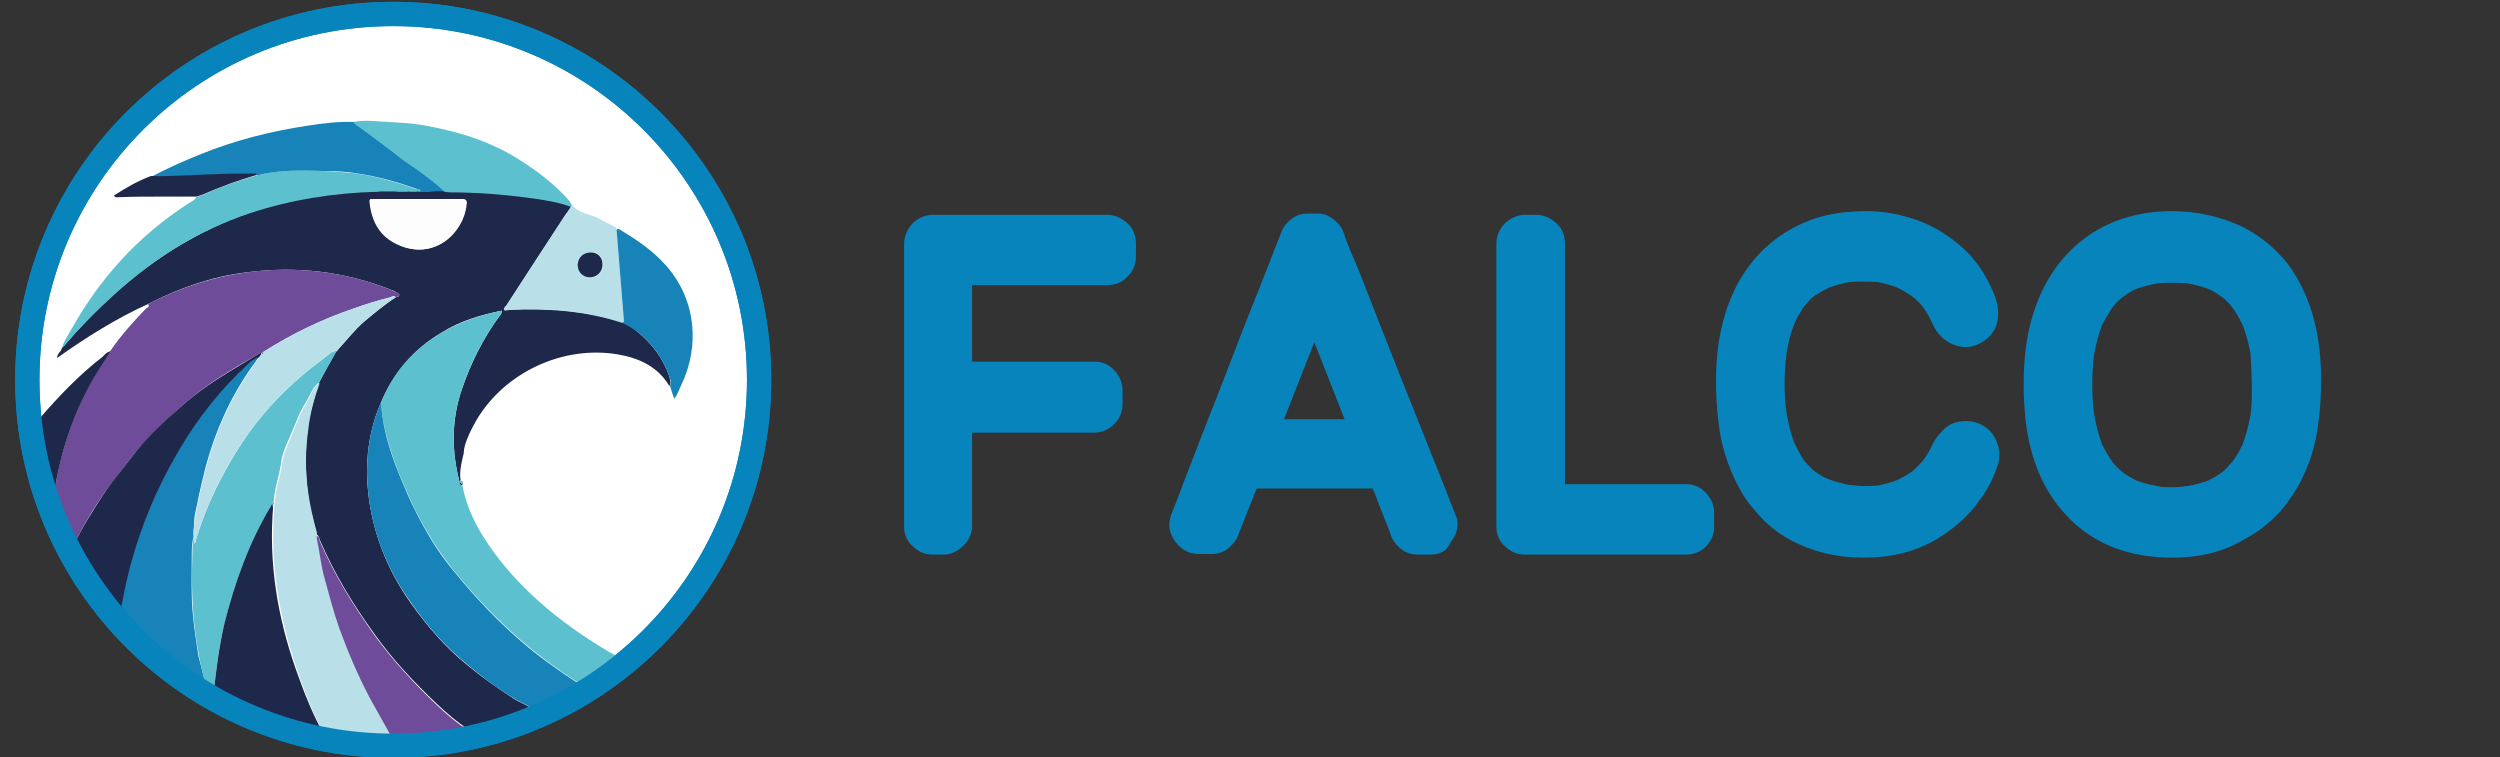 <?xml version="1.0" encoding="utf-8"?>
<!-- Generator: Adobe Illustrator 26.0.1, SVG Export Plug-In . SVG Version: 6.00 Build 0)  -->
<svg version="1.1" xmlns="http://www.w3.org/2000/svg" xmlns:xlink="http://www.w3.org/1999/xlink" x="0px" y="0px"
	 viewBox="0 0 412 124.8" style="enable-background:new 0 0 412 124.8;" xml:space="preserve">
<rect x="0" y="0" width="412" height="124.8" fill="#333333" stroke="none"/>
<style type="text/css">
	.st0{fill:#FFFFFF;stroke:#0884BD;stroke-width:4;stroke-miterlimit:10;}
	.st1{fill:none;}
	.st2{enable-background:new    ;}
	.st3{fill:#0884BD;}
	.st4{fill:#1E284A;}
	.st5{fill:#6F4C99;}
	.st6{fill:#5DC0CE;}
	.st7{fill:#1883B9;}
	.st8{fill:#B9E0E9;}
	.st9{fill:#FDFDFD;}
	.st10{fill:none;stroke:#0884BD;stroke-width:4;stroke-miterlimit:10;}
</style>
<g id="Calque_1">
	<circle class="st0" cx="64.8" cy="62.6" r="60.3"/>
	<circle class="st1" cx="65.8" cy="64.6" r="60.3"/>
	<g class="st2">
		<path class="st3" d="M155.5,91.4h-1.8c-1.3,0-2.4-0.5-3.3-1.4c-1-0.9-1.4-2-1.4-3.3V40.2c0-1.3,0.5-2.4,1.4-3.4
			c1-0.9,2.1-1.4,3.3-1.4h28.7c1.3,0,2.4,0.5,3.4,1.4s1.4,2.1,1.4,3.4v2.1c0,1.3-0.5,2.4-1.4,3.3c-0.9,1-2.1,1.4-3.4,1.4h-22.2v12.6
			h20.3c1.2,0,2.3,0.5,3.2,1.5s1.3,2.1,1.3,3.3v2.2c0,1.3-0.5,2.4-1.4,3.3s-2,1.4-3.3,1.4h-20.1v15.3c0,1.3-0.5,2.4-1.4,3.3
			S156.8,91.4,155.5,91.4z"/>
	</g>
	<g class="st2">
		<rect x="189.8" y="23.5" class="st1" width="216.8" height="80.9"/>
		<path class="st3" d="M235.7,91.4h-2c-1.1,0-2.1-0.3-2.9-1s-1.4-1.5-1.7-2.5v-0.1l-2.1-5.3c-0.2-0.7-0.5-1.3-0.8-2
			c-0.2,0-6.6,0-19.1,0l-2.9,7.3c-0.3,1-0.9,1.8-1.7,2.5c-0.8,0.7-1.8,1-2.9,1h-2c-1.5,0-2.8-0.6-3.8-1.9c-0.7-0.9-1.1-1.9-1.1-3
			c0-0.4,0.1-0.8,0.2-1.2c0,0,0,0,0-0.1c0.5-1.2,1-2.5,1.5-3.8l0.7-1.9c1.5-3.9,3-7.7,4.5-11.6c1.8-4.5,3.5-9,5.2-13.4l4.4-11.1
			c0.6-1.6,1.2-3.1,1.8-4.6c0.3-1,0.9-1.9,1.7-2.5c0.8-0.7,1.8-1,2.8-1h1.7c0.6,0,1.2,0.1,1.7,0.4l0.5,0.3c1.1,0.7,1.8,1.6,2.2,2.9
			c0,0,0,0,0,0.1c0.7,1.9,1.5,3.8,2.3,5.6c4.7,12.1,9.5,24.1,14.3,36.1l1.8,4.6c0.2,0.4,0.2,0.8,0.2,1.2c0,1.1-0.4,2-1.1,2.9
			C238.5,90.8,237.3,91.4,235.7,91.4z M221.6,69.1l-5-12.7l-5,12.7H221.6z"/>
		<path class="st3" d="M277.8,91.4h-26.5c-1.3,0-2.4-0.5-3.3-1.4c-1-0.9-1.4-2-1.4-3.3V40.2c0-1.3,0.5-2.4,1.4-3.4
			c1-0.9,2.1-1.4,3.3-1.4h1.8c1.3,0,2.4,0.5,3.4,1.4s1.4,2.1,1.4,3.4v39.6H278c1.2,0,2.3,0.5,3.2,1.5s1.3,2.1,1.3,3.3v2.2
			c0,1.3-0.5,2.4-1.4,3.3S279.1,91.4,277.8,91.4z"/>
		<path class="st3" d="M307.1,91.9c-4.5,0-8.5-1-12-2.9c-2.3-1.2-4.3-2.9-6-5c-1-1.1-1.8-2.3-2.5-3.6c-1.8-3.4-3-7-3.4-10.9
			c-0.3-2.3-0.4-4.5-0.4-6.8c0-6.2,1.2-11.6,3.7-16.2c2.9-5.1,7.1-8.6,12.6-10.5c2.5-0.8,5.3-1.2,8.5-1.2c2.8,0,5.5,0.5,8.1,1.4
			c2.9,1,5.5,2.6,7.8,4.7c2,1.8,3.5,4,4.6,6.4c0.8,1.6,1.2,3,1.2,4.3c0,1.9-0.7,3.4-2.2,4.5c-1,0.7-2.1,1.1-3.2,1.1
			c-0.5,0-0.9-0.1-1.4-0.2c-1.9-0.6-3.3-1.9-4.1-3.8c-0.4-0.9-0.9-1.8-1.5-2.6c-0.5-0.7-1.1-1.2-1.8-1.8c-0.8-0.5-1.6-1-2.4-1.4
			c-1.1-0.4-2.1-0.7-3.2-0.9c-0.8-0.1-1.6-0.1-2.4-0.1c-0.8,0-1.6,0-2.4,0.1c-1.1,0.2-2.2,0.5-3.3,0.9c-0.8,0.4-1.5,0.8-2.3,1.3
			c-0.7,0.5-1.2,1.1-1.8,1.8c-0.6,0.9-1.2,1.9-1.6,2.9c-0.6,1.4-1,3-1.3,5c-0.2,1.6-0.3,3.2-0.3,4.8c0,1.6,0.1,3.3,0.3,4.8
			c0.3,1.7,0.7,3.4,1.3,5c0.5,1,1,2,1.6,2.9c0.5,0.6,1.1,1.2,1.8,1.8c0.7,0.5,1.5,1,2.3,1.3c1.1,0.4,2.2,0.7,3.3,0.9
			c0.9,0.1,1.7,0.2,2.5,0.2c0.8,0,1.5,0,2.3-0.1c1.1-0.2,2.2-0.5,3.2-0.9c0.8-0.4,1.6-0.8,2.4-1.4c0.6-0.5,1.2-1.1,1.8-1.8
			c0.6-0.8,1.1-1.6,1.5-2.5c0.4-0.9,1-1.7,1.7-2.4c1-1.1,2.3-1.6,3.9-1.6c1.2,0,2.2,0.3,3.2,1c1,0.7,1.6,1.6,2,2.8
			c0.2,0.6,0.3,1.1,0.3,1.7c0,0.7-0.1,1.4-0.4,2.1c-0.6,1.8-1.5,3.6-2.7,5.2c-1.7,2.5-3.9,4.5-6.5,6.2
			C316.2,90.8,312,91.9,307.1,91.9z"/>
		<path class="st3" d="M358,91.9c-8.6,0-15.1-3.2-19.6-9.6c-2.9-4.2-4.5-9.5-4.8-15.8c-0.1-1.1-0.1-2.2-0.1-3.4
			c0-7.4,1.6-13.5,4.9-18.4c1.6-2.4,3.6-4.4,6.1-6.1c3.8-2.5,8.3-3.8,13.4-3.8c4.2,0,8.1,0.9,11.7,2.6c2.4,1.2,4.6,2.9,6.4,4.9
			l0.2,0.2c0.9,1,1.7,2.2,2.4,3.4c2.6,4.6,3.9,10,3.9,16.3v0.7c0,2.2-0.1,4.4-0.4,6.5c-0.6,5.4-2.5,10-5.5,13.9
			c-1.8,2.3-4,4.1-6.6,5.5C366.4,91,362.4,91.9,358,91.9z M358,80.3c0.8,0,1.7-0.1,2.5-0.2c1.1-0.2,2.3-0.5,3.4-0.9
			c0.8-0.4,1.5-0.8,2.2-1.3c0.7-0.5,1.2-1.2,1.8-1.8c0.7-0.9,1.2-1.9,1.7-2.9c0.6-1.6,1-3.3,1.3-4.9c0.2-1.4,0.2-2.7,0.2-4.1
			c0-1.9-0.1-3.9-0.2-5.8c-0.3-1.7-0.7-3.3-1.3-4.8c-0.5-1-1-2-1.7-2.9c-0.5-0.7-1.1-1.3-1.8-1.8c-0.7-0.5-1.4-1-2.2-1.3
			c-1.1-0.4-2.2-0.7-3.4-0.9c-0.8-0.1-1.7-0.1-2.5-0.1c-0.9,0-1.7,0-2.5,0.1c-1.1,0.2-2.3,0.5-3.4,0.9c-0.8,0.3-1.5,0.8-2.2,1.3
			c-0.7,0.5-1.3,1.1-1.8,1.8c-0.6,0.9-1.2,1.9-1.7,2.9c-0.6,1.6-1,3.2-1.3,4.9c-0.2,1.6-0.3,3.2-0.3,4.9c0,1.6,0.1,3.3,0.3,4.8
			c0.3,1.7,0.7,3.4,1.3,5c0.5,1,1.1,2,1.7,2.9c0.5,0.7,1.2,1.3,1.8,1.8c0.7,0.5,1.4,0.9,2.2,1.3c1.1,0.4,2.2,0.7,3.4,0.9
			C356.2,80.3,357.1,80.3,358,80.3z"/>
	</g>
</g>
<g id="Calque_2">
	<path class="st4" d="M110.3,63.6c-1.9-3.2-5-4.6-8.5-5.2c-9-1.5-18.5,2.9-23.2,10.7c-0.8,1.4-1.6,2.9-2,4.4
		c-0.2,0.6-0.1,1.2-0.3,1.7c-0.3,1.3-0.6,2.6-0.4,3.9c-0.1,0.3-0.1,0.5,0.3,0.6c0,0.1,0,0.2,0,0.3c-0.5,0-0.5-0.4-0.5-0.7
		c-1.3-5.1-1.3-10.1,0.4-15.1c1.5-4.4,3.5-8.4,6.2-12.1c0.2-0.2,0.4-0.5,0.4-0.9c-3.5,0.7-6.9,1.7-9.9,3.6c-4.6,2.7-7.9,6.6-10,11.5
		C60.4,71.8,60,77.6,61,83.5c1,5.8,3.3,11.1,6.7,15.9c2.7,3.8,5.7,7.3,9.3,10.2c2.4,2,5,3.8,7.6,5.5c1.1,0.7,2.4,1.1,3.4,2
		c-0.2,0.1-0.3,0.3-0.5,0.3c-3.1,1.3-6.3,2.4-9.6,3.1c-0.3-0.1-0.5-0.1-0.7-0.3c-1.9-1.2-3.6-2.7-5.2-4.2
		c-3.7-3.5-7.2-7.2-10.2-11.4c-3.5-4.8-6.6-9.9-9-15.4c-0.2-0.4-0.2-0.9-0.6-1.1c0-0.1,0-0.2-0.1-0.3c0,0,0.1-0.1,0.1-0.1
		c0,0-0.1-0.1-0.1-0.1c-0.6-2.1-1.1-4.3-1.4-6.5c-0.4-3.5-0.4-7,0-10.4c0.3-2.6,1.1-5.2,1.9-7.7c0.4-0.8,0.9-1.6,1.3-2.4
		c0.5-0.9,1-1.9,1.6-2.8c0,0,0,0,0,0c0.1,0,0.2-0.1,0.2-0.2c1.4-1.5,2.7-3.2,4.3-4.6c1.7-1.4,3.3-2.8,5.2-4c0.3-0.1,0.6-0.1,0.6-0.4
		c0-0.3-0.4-0.3-0.6-0.5c-0.3-0.2-0.6-0.3-0.9-0.4c-7.7-3-15.6-3.9-23.8-2.8c-5.7,0.7-11,2.6-16.1,5.2c-5.3,2.4-10.2,5.5-15,8.9
		c0-0.8,0.8-1.1,0.8-1.7c0.1-0.1,0.3-0.2,0.4-0.4c2.6-3,5.4-5.9,8.4-8.6c6.5-5.8,13.7-10.3,22-13.2c6.9-2.4,14-3.5,21.3-3.6
		c1.1,0,2.3,0,3.4,0c0.5,0,1,0,1.5,0c0.1,0,0.2,0,0.4,0c0.4,0,0.7,0,1.1,0c0.1,0,0.3,0,0.4,0c0.1,0,0.2,0,0.3,0c1.3,0.2,2.7-0.3,4,0
		c0.2,0,0.5,0.1,0.7,0.1c4.9,0,9.7,0.3,14.5,1.1c1.9,0.3,3.8,0.6,5.6,1.3c-0.3,0.5-0.6,0.9-1,1.4c-3.2,5-6.5,10-9.7,14.9
		c-0.1,0.2-0.5,0.4-0.3,0.7c0.2,0.2,0.4,0,0.7,0c6.3-0.3,12.6,0.2,18.7,2.1c1,0.4,1.8,1,2.5,1.6c2.4,2,4.2,4.4,5.2,7.3
		C110.4,62.6,110.7,63.1,110.3,63.6z M68.9,32.8C68.9,32.8,68.9,32.8,68.9,32.8c-2.4,0-4.9,0-7.3,0c-0.3,0-0.7-0.1-0.6,0.5
		c0.3,3.2,1.7,5.6,4.6,7c6.1,2.8,10.9-2.1,11.3-6.6c0.1-0.7-0.1-0.9-0.8-0.9C73.6,32.8,71.2,32.8,68.9,32.8z"/>
	<path class="st5" d="M24.4,50.1c5.1-2.6,10.4-4.4,16.1-5.2c8.2-1.1,16.1-0.2,23.8,2.8c0.3,0.1,0.6,0.3,0.9,0.4
		c0.2,0.1,0.6,0.1,0.6,0.5c0,0.3-0.4,0.3-0.6,0.4c-0.3-0.4-0.6-0.1-0.9,0c-2,0.5-3.9,1.1-5.9,1.8c-5.3,1.8-10.3,4.2-15,7.2
		c-0.1,0.1-0.2,0.1-0.3,0.2c0,0,0,0,0,0c-0.1,0-0.3,0.1-0.4,0.1c-4.4,2.5-8.7,5-12.5,8.4c-3,2.7-5.9,5.3-8.4,8.5
		c-1.4,1.9-2.9,3.7-4.3,5.6c-2.1,3-4,6.1-5.5,9.4c-1.4-2.5-2.5-5.1-3.3-7.8c0.1-0.1,0.1-0.1,0.1-0.2c0.3-2.4,0.8-4.8,1.4-7.2
		c1.1-4.2,2.7-8.2,4.8-12c1-1.8,2-3.5,3.2-5.2c1.7-2.5,3.8-4.8,5.9-7C24.3,50.7,24.7,50.6,24.4,50.1z"/>
	<path class="st6" d="M62.8,66.3c2-5,5.4-8.8,10-11.5c3.1-1.8,6.4-2.9,9.9-3.6c0,0.5-0.2,0.7-0.4,0.9c-2.7,3.7-4.8,7.8-6.2,12.1
		c-1.7,5-1.7,10-0.4,15.1c0.1,0.3,0.1,0.7,0.5,0.7c0.9,4.8,3.4,8.8,6.4,12.6c4.9,6.1,11,10.8,17.7,14.8c0.6,0.3,1.2,0.6,1.8,1.1
		c-2,1.6-4,3.2-6.2,4.4c-1.9-1.2-3.8-2.5-5.6-3.8c-5.9-4.4-11.1-9.6-15.7-15.3c-2.5-3.1-4.6-6.6-6.4-10.2c-0.9-1.9-1.7-3.8-2.5-5.7
		C64.3,74.2,63,70.4,62.8,66.3z"/>
	<path class="st7" d="M62.8,66.3c0.2,4.1,1.4,7.9,2.9,11.7c0.8,1.9,1.6,3.9,2.5,5.7c1.8,3.6,3.8,7.1,6.4,10.2
		c4.6,5.7,9.7,10.9,15.7,15.3c1.8,1.3,3.7,2.6,5.6,3.8c-2.4,1.6-4.9,2.9-7.5,4.1c-0.1,0-0.2,0-0.3,0c-1-0.9-2.3-1.3-3.4-2
		c-2.7-1.6-5.2-3.5-7.6-5.5c-3.6-2.9-6.7-6.4-9.3-10.2C64.3,94.6,62,89.3,61,83.5C60,77.6,60.4,71.8,62.8,66.3z"/>
	<path class="st8" d="M52.7,63.1c-0.9,2.5-1.6,5-1.9,7.7c-0.5,3.5-0.5,7,0,10.4c0.3,2.2,0.8,4.3,1.4,6.5c0,0.1,0,0.1,0,0.2
		c0,0.1,0,0.2,0.1,0.3c0,0.1-0.1,0.3,0,0.4c0.5,2.3,0.7,4.7,1.4,7c0.8,2.6,1.4,5.3,2.3,7.8c1.5,4.1,3.2,8.1,5.3,12
		c1.2,2.2,2.5,4.4,3.7,6.6c-3.1,0.2-6.2-0.1-9.2-0.6c-0.8-0.1-1.6,0.1-2.3-0.4c-1.7-2.9-2.9-6-4-9.1c-3.1-8.6-4.9-17.4-4.4-26.6
		c0-0.7,0.2-1.4,0-2.1l0,0c0.2,0,0.2-0.2,0.2-0.4c0.1-2.2,0.9-4.2,1.2-6.4c0.2-1.9,1.2-3.5,1.8-5.2c0.7-1.7,1.3-3.4,2.3-4.9
		C51.2,65.2,51.5,63.9,52.7,63.1z"/>
	<path class="st7" d="M34.1,113.8c-5.4-3.1-10.1-7.2-14.2-11.8c-0.1-0.1-0.1-0.2-0.2-0.3c0.1-0.9,0.2-1.8,0.4-2.7
		c1.6-8.8,4.9-17.1,9.3-24.8c3.1-5.3,6.8-10,11.4-14.2c0.5-0.5,1.1-0.9,1.8-1.1c-0.4,0.6-0.8,1.2-1.2,1.7c-3.5,5-5.9,10.4-7.5,16.3
		c-0.5,2-1,4.1-1.4,6.1c-0.2,1-0.5,2-0.5,3c0,0.8-0.2,1.7-0.1,2.5c-0.3,1-0.3,2.1-0.3,3.1c0,2.9-0.1,5.8,0.1,8.7
		c0.2,2.6,0.6,5.2,1,7.8C33.2,110,33.7,111.9,34.1,113.8z"/>
	<path class="st6" d="M34.1,113.8c-0.4-1.9-1-3.8-1.3-5.7c-0.5-2.6-0.8-5.1-1-7.8c-0.2-2.9-0.2-5.8-0.1-8.7c0-1,0-2.1,0.3-3.1
		c0.1,0.3-0.1,0.7,0.1,1.1c0.1-0.3,0.2-0.5,0.2-0.7c1.7-5.6,4.3-10.9,7.5-15.8c3.6-5.5,8.2-10.1,13.5-14c0.7-0.5,1.2-1.2,2.2-1.3
		c-0.5,0.9-1,1.9-1.6,2.8c-0.4,0.8-0.9,1.6-1.3,2.4c-1.1,0.8-1.5,2.2-2.2,3.3c-1,1.5-1.6,3.3-2.3,4.9c-0.7,1.7-1.6,3.3-1.8,5.2
		c-0.3,2.1-1.1,4.2-1.2,6.4c-0.2,0.1-0.3,0.2-0.2,0.4c0,0,0,0,0,0c-0.2,0-0.2,0.2-0.3,0.4c-3.6,6-5.9,12.4-7.6,19.2
		c-1,3.8-1.4,7.8-1.8,11.7C34.8,114.2,34.5,114,34.1,113.8z"/>
	<path class="st4" d="M35.2,114.4c0.4-3.9,0.9-7.9,1.8-11.7c1.7-6.7,4-13.2,7.6-19.2c0.1-0.1,0.1-0.4,0.3-0.4c0.2,0.7,0,1.4,0,2.1
		c-0.5,9.2,1.2,18,4.4,26.6c1.1,3.1,2.4,6.2,4,9.1c-3.5-0.5-6.8-1.6-10.1-2.8C40.5,117.2,37.8,115.9,35.2,114.4z"/>
	<path class="st4" d="M42.7,58.9c-0.7,0.2-1.3,0.6-1.8,1.1c-4.5,4.1-8.3,8.9-11.4,14.2c-4.5,7.7-7.7,16-9.3,24.8
		c-0.2,0.9-0.3,1.8-0.4,2.7c-2.3-2.5-4.2-5.2-5.9-8.1c-0.7-1.1-1.2-2.2-1.9-3.4c1.5-3.3,3.5-6.4,5.5-9.4c1.3-1.9,2.9-3.7,4.3-5.6
		c2.4-3.2,5.4-5.9,8.4-8.5c3.8-3.4,8.2-5.8,12.5-8.4c0.1-0.1,0.3-0.1,0.4-0.1C43.1,58.5,42.8,58.7,42.7,58.9z"/>
	<path class="st6" d="M69.3,31.6c-0.1,0-0.2,0-0.3,0c-0.1-0.1-0.3-0.1-0.4,0c-0.4,0-0.7,0-1.1,0c-0.1-0.1-0.2-0.1-0.4,0
		c-0.5,0-1,0-1.5,0c-1.1-0.2-2.3-0.2-3.4,0C55,31.8,47.9,32.9,41,35.2c-8.3,2.8-15.5,7.3-22,13.2c-3,2.7-5.8,5.5-8.4,8.6
		c-0.1,0.1-0.3,0.2-0.4,0.4c0.4-1.4,1.3-2.6,2-3.9c4.1-7.1,9.4-13.2,16-18c1.1-0.8,2.2-1.6,3.4-2.3c0.3-0.2,0.6-0.3,0.7-0.7
		c0.3-0.1,0.6-0.2,0.9-0.3c2.9-1.3,6-2.4,9.1-3.3c0.6-0.1,1.2-0.3,1.8-0.4c3.2-0.5,6.4-0.4,9.5-0.3c1.7,0.1,3.5,0.2,5.2,0.4
		c3.3,0.5,6.5,1.4,9.6,2.5C68.8,31.1,69.3,31.1,69.3,31.6z"/>
	<path class="st7" d="M69.3,31.6c0-0.5-0.4-0.4-0.7-0.5c-3.1-1.1-6.3-2-9.6-2.5c-1.7-0.3-3.5-0.4-5.2-0.4c-3.2-0.1-6.4-0.2-9.5,0.3
		c-0.6,0.1-1.2,0.2-1.8,0.4c-0.1-0.1-0.2-0.2-0.3-0.2c-2.2,0-4.5,0-6.7,0.1c-3.5,0.1-7,0.4-10.5,0.3c2.6-1.4,5.4-2.6,8.1-3.7
		c5.7-2.3,11.6-3.8,17.7-4.7c2.5-0.4,5.1-0.7,7.7-0.6c0,0.2,0.2,0.4,0.4,0.5c1.8,1.3,3.6,2.7,5.4,4c1.1,0.8,2.1,1.7,3.2,2.4
		c2.1,1.4,4.1,2.9,6,4.6C71.9,31.3,70.6,31.8,69.3,31.6z"/>
	<path class="st6" d="M73.3,31.6c-1.9-1.7-3.9-3.2-6-4.6c-1.1-0.7-2.1-1.6-3.2-2.4c-1.8-1.4-3.6-2.7-5.4-4c-0.2-0.1-0.3-0.2-0.4-0.5
		c1.4-0.3,2.7-0.2,4.1-0.1c2.6,0.2,5.1,0.2,7.7,0.7c5.5,1,10.8,2.6,15.6,5.7c2.7,1.7,5.2,3.6,7.4,5.9c0.5,0.5,0.9,1,1.2,1.6
		c-0.1,0.1-0.2,0.2-0.2,0.2c-1.8-0.7-3.7-1-5.6-1.3c-4.8-0.7-9.6-1.1-14.5-1.1C73.8,31.7,73.5,31.6,73.3,31.6z"/>
	<path class="st8" d="M94.1,34c0.1-0.1,0.2-0.2,0.2-0.2c1.1,1.4,2.9,1.4,4.4,2.2c0.8,0.5,1.7,0.9,2.5,1.3c0.2,0.1,0.4,0.2,0.4,0.5
		c0.4,4.9,0.8,9.9,1.2,14.8c0,0.3,0.1,0.6-0.3,0.6c-6.1-2-12.3-2.4-18.7-2.1c-0.2,0-0.5,0.2-0.7,0c-0.2-0.3,0.1-0.5,0.3-0.7
		c3.2-5,6.5-10,9.7-14.9C93.5,35,93.8,34.5,94.1,34z M97.4,41.6c-1.3,0-2.1,0.8-2.1,2c0,1.2,0.8,2.1,2,2.1c1.2,0,2.1-0.9,2.1-2.1
		C99.3,42.3,98.5,41.5,97.4,41.6z"/>
	<path class="st5" d="M64.9,122.1c-1.2-2.2-2.5-4.4-3.7-6.6c-2.1-3.9-3.8-7.9-5.3-12c-0.9-2.6-1.6-5.2-2.3-7.8
		c-0.7-2.3-0.9-4.7-1.4-7c0-0.1,0-0.3,0-0.4c0.5,0.2,0.4,0.8,0.6,1.1c2.4,5.5,5.5,10.5,9,15.4c3,4.1,6.5,7.9,10.2,11.4
		c1.6,1.5,3.3,3,5.2,4.2c0.2,0.1,0.5,0.2,0.7,0.3c-2.8,0.7-5.7,1.1-8.6,1.4C67.9,122,66.4,122.2,64.9,122.1z"/>
	<path class="st4" d="M24.9,29c3.5,0.1,7-0.2,10.5-0.3c2.2-0.1,4.5-0.1,6.7-0.1c0.1,0,0.2,0.1,0.3,0.2c-3.1,0.9-6.1,2-9.1,3.3
		c-0.3,0.1-0.6,0.2-0.9,0.3c-1.9,0-3.8,0-5.7,0c-2.4,0-4.8,0-7.2,0.1c-0.3,0-0.6,0.1-0.7-0.3C20.7,31,22.7,29.8,24.9,29z"/>
	<path class="st6" d="M76.3,79.8c-0.4,0-0.4-0.3-0.3-0.6C76.3,79.3,76.3,79.5,76.3,79.8z"/>
	<path class="st8" d="M42.7,58.9c0.1-0.2,0.4-0.4,0.4-0.7c0,0,0,0,0,0c0.1,0,0.2-0.1,0.3-0.2c4.7-3,9.7-5.4,15-7.2
		c1.9-0.7,3.9-1.3,5.9-1.8c0.3-0.1,0.6-0.4,0.9,0c-1.8,1.2-3.5,2.6-5.2,4c-1.6,1.4-2.9,3.1-4.3,4.6c-0.1,0.1-0.1,0.1-0.2,0.2
		c0,0,0,0,0,0c-0.9,0.1-1.5,0.8-2.2,1.3c-5.3,3.9-9.9,8.5-13.5,14c-3.2,4.9-5.8,10.1-7.5,15.8c-0.1,0.2-0.1,0.4-0.2,0.7
		c-0.2-0.4-0.1-0.8-0.1-1.1c-0.2-0.8,0-1.7,0.1-2.5c0-1,0.3-2,0.5-3c0.4-2.1,0.9-4.1,1.4-6.1c1.6-5.9,4-11.3,7.5-16.3
		C41.9,60,42.3,59.5,42.7,58.9z"/>
	<path class="st9" d="M68.9,32.8c2.4,0,4.7,0,7.1,0c0.8,0,0.9,0.3,0.8,0.9c-0.4,4.5-5.2,9.4-11.3,6.6c-2.9-1.3-4.3-3.8-4.6-7
		c-0.1-0.6,0.3-0.5,0.6-0.5C64,32.8,66.4,32.8,68.9,32.8C68.9,32.8,68.9,32.8,68.9,32.8z"/>
	<path class="st7" d="M62.3,31.6c1.1-0.2,2.3-0.2,3.4,0C64.6,31.6,63.4,31.6,62.3,31.6z"/>
	<path class="st7" d="M67.2,31.6c0.1-0.1,0.2-0.1,0.4,0C67.4,31.6,67.3,31.6,67.2,31.6z"/>
	<path class="st7" d="M68.6,31.6c0.1-0.1,0.3-0.1,0.4,0C68.8,31.6,68.7,31.6,68.6,31.6z"/>
	<path class="st6" d="M55.5,57.9c0.1-0.1,0.1-0.1,0.2-0.2C55.7,57.8,55.6,57.9,55.5,57.9z"/>
	<path class="st5" d="M52.1,87.8c0-0.1,0-0.1,0-0.2C52.1,87.7,52.1,87.7,52.1,87.8C52.2,87.8,52.1,87.8,52.1,87.8z"/>
	<path class="st4" d="M43.4,58.1c0,0.1-0.1,0.2-0.3,0.2C43.2,58.2,43.3,58.1,43.4,58.1z"/>
	<path class="st4" d="M44.9,83.2c0-0.2,0.1-0.3,0.2-0.4C45.1,82.9,45.1,83.2,44.9,83.2z"/>
	<path class="st4" d="M97.4,41.6c1.1,0,1.9,0.8,1.9,2c0,1.2-0.9,2.1-2.1,2.1c-1.1,0-2-0.8-2-2.1C95.3,42.4,96.1,41.6,97.4,41.6z"/>
	<path class="st7" d="M102.5,53.2c0.4,0,0.3-0.3,0.3-0.6c-0.4-4.9-0.8-9.9-1.2-14.8c0.1,0,0.2,0,0.3-0.1c0.1,0,0.1,0.1,0.2,0.1
		c2.8,1.7,5.5,3.5,7.7,6c5,5.7,5.5,13.3,2.5,19.6c-0.4,0.8-0.6,1.6-1.2,2.3c-0.3-0.8-0.5-1.5-0.7-2.2c0.4-0.5,0-1-0.1-1.5
		c-1-2.9-2.8-5.3-5.2-7.3C104.3,54.2,103.5,53.6,102.5,53.2z"/>
	<path class="st4" d="M18.2,57.9c-1.1,1.7-2.2,3.4-3.2,5.2c-2.1,3.8-3.7,7.8-4.8,12c-0.6,2.4-1.1,4.7-1.4,7.2c0,0.1-0.1,0.1-0.1,0.2
		c-1.2-3.3-2-6.6-2.5-10c-0.1-0.6-0.4-1.2-0.4-1.9c0-0.6,0.2-1,0.6-1.5c3.2-3.7,6.6-7.3,10.5-10.3C17.3,58.4,17.6,58,18.2,57.9z"/>
	<circle class="st10" cx="64.8" cy="62.6" r="60.3"/>
</g>
</svg>
